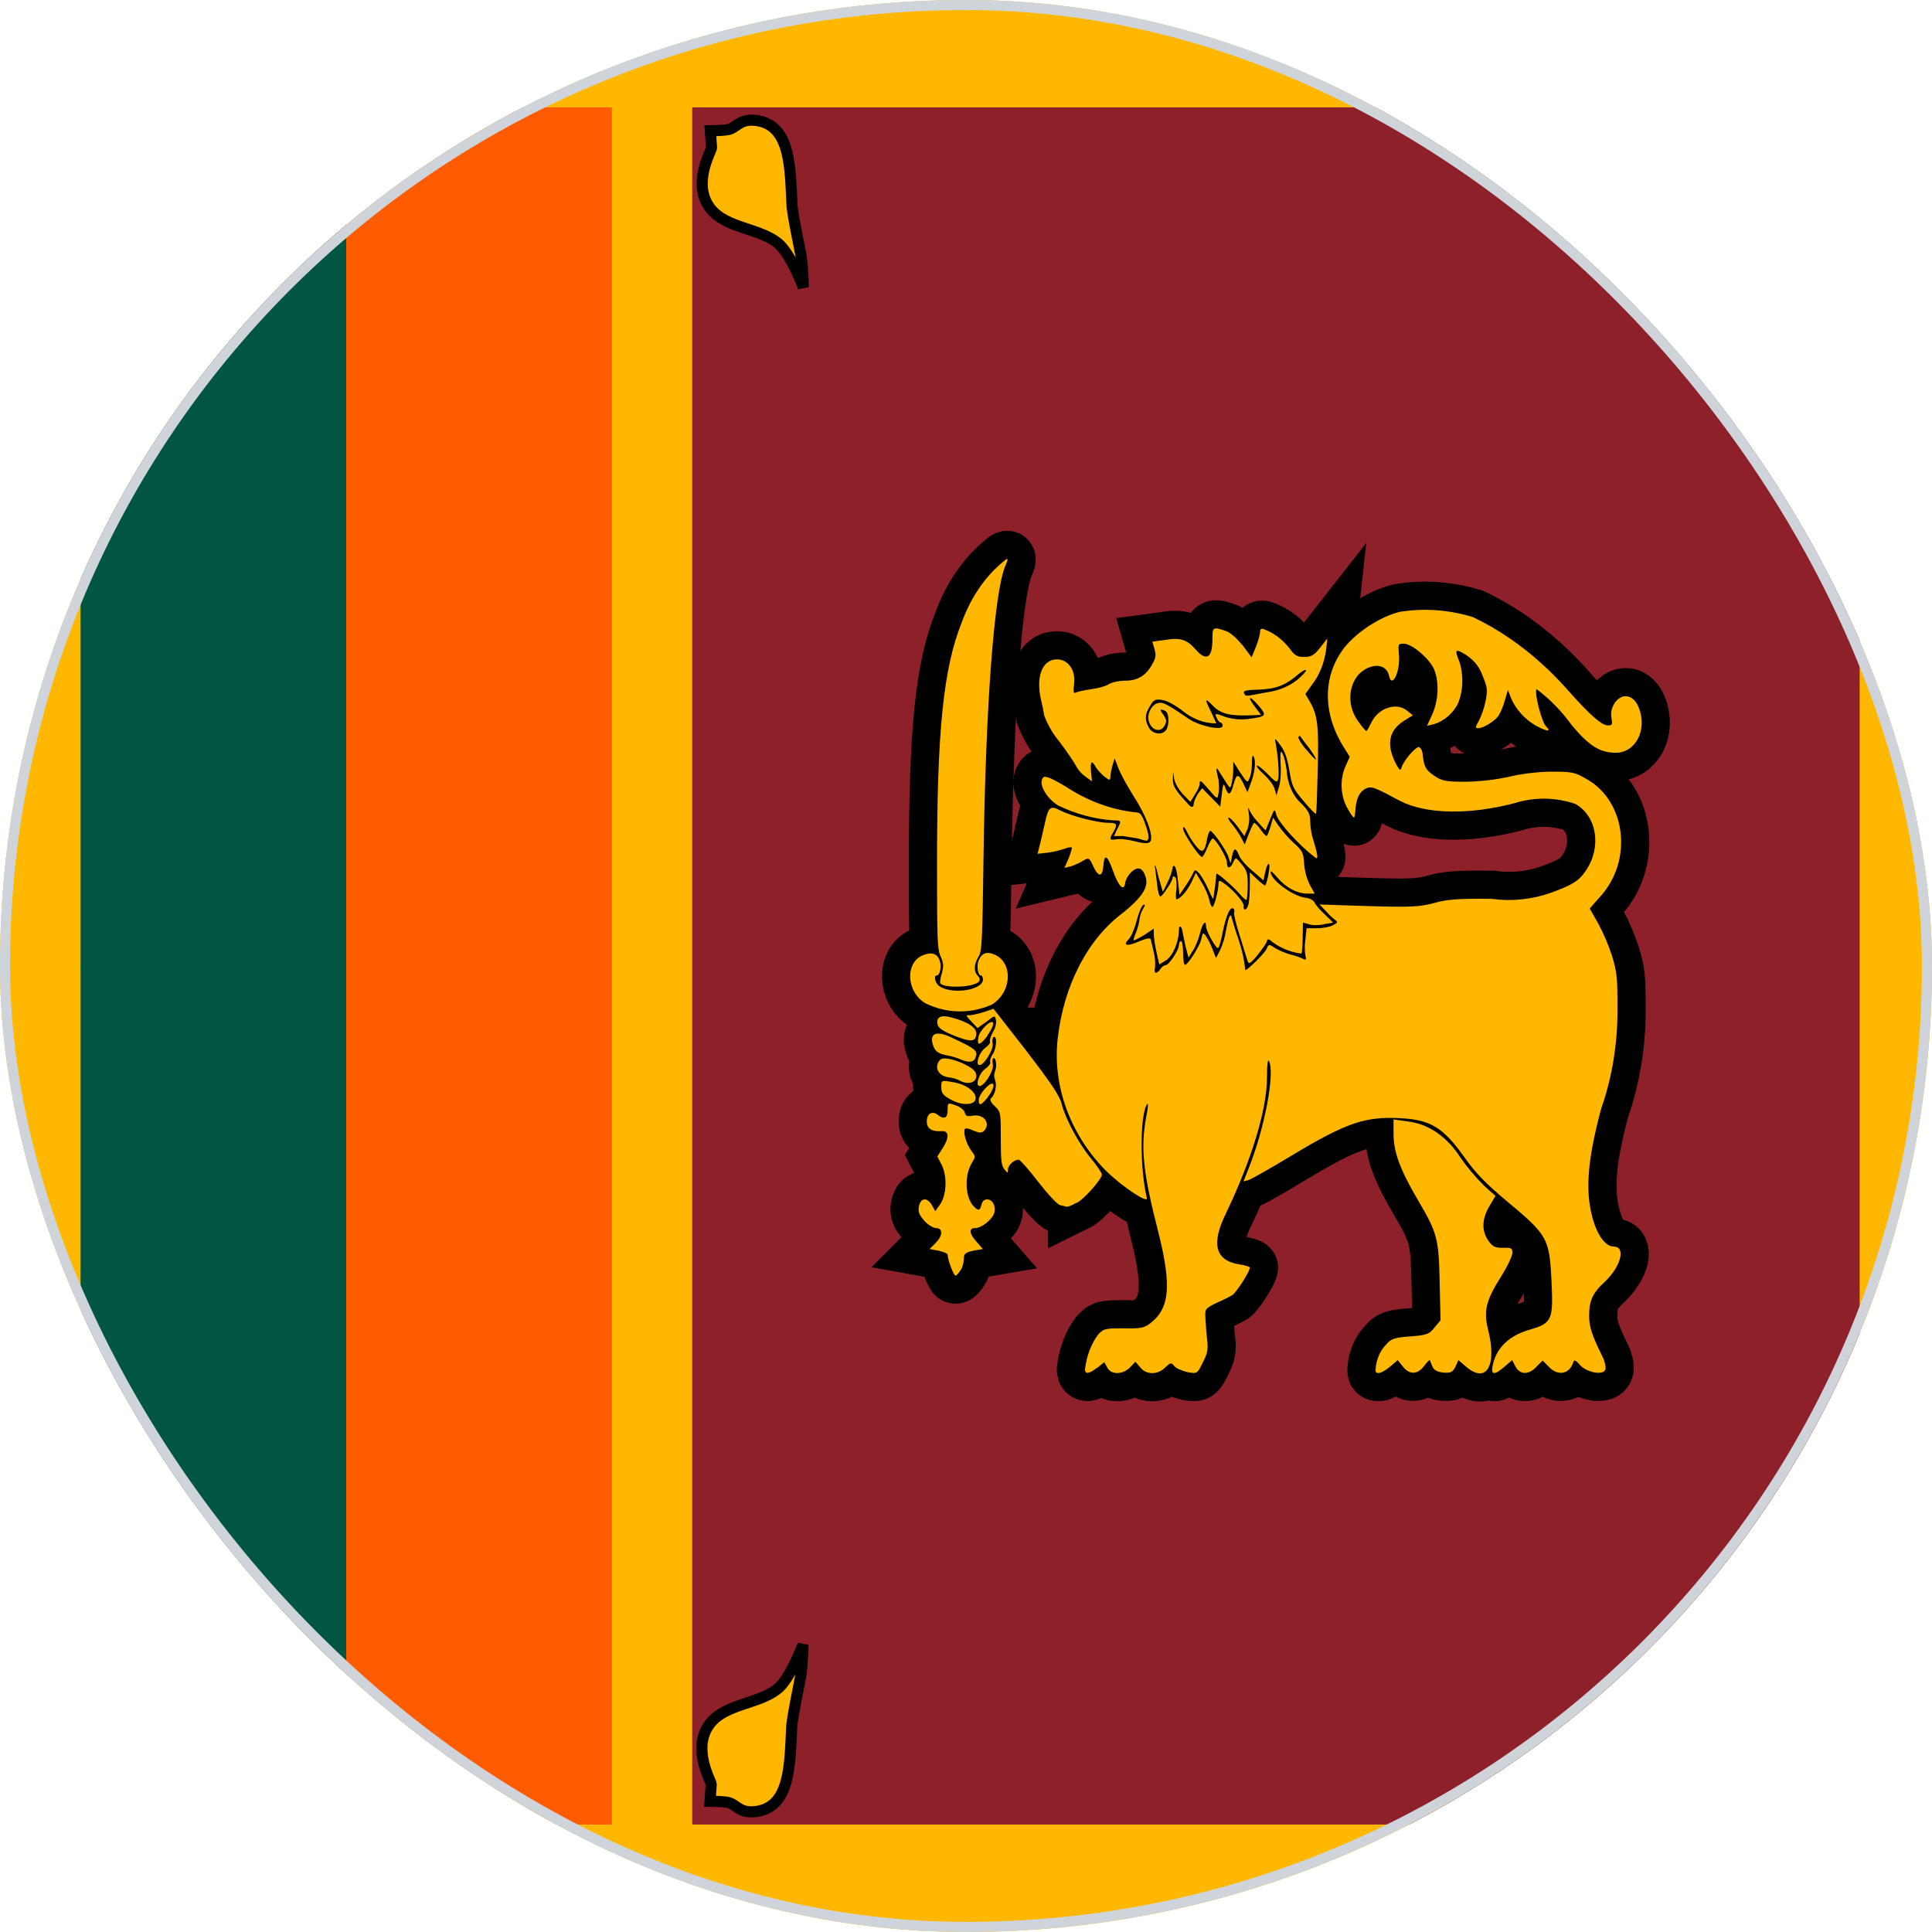 <svg width="24" height="24" viewBox="0 0 24 24" fill="none" xmlns="http://www.w3.org/2000/svg">
    <defs>
        <clipPath id="clip0_864_4559">
            <rect width="24" height="24" rx="12" fill="white" />
        </clipPath>
    </defs>
    <g clip-path="url(#clip0_864_4559)">
        <path d="M0 0H24V24H0V0Z" fill="#FFB700" />
        <path d="M1.001 11.999L4.301 1.334H7.601V22.665H4.301L1.001 11.999Z" fill="#FF5B00" />
        <path d="M1.001 1.334H4.301V22.665H1.001V1.334Z" fill="#005641" />
        <path d="M8.599 1.334H23.101V22.665H8.599V1.334Z" fill="#8D2029" />
        <path
            d="M21.724 20.431C21.724 20.431 21.859 20.796 22.009 20.951C22.234 21.171 22.684 21.151 22.883 21.416C23.112 21.721 22.864 22.126 22.864 22.166L22.879 22.376C22.879 22.376 22.722 22.376 22.654 22.391C22.557 22.411 22.519 22.521 22.332 22.506C21.87 22.466 21.889 21.906 21.863 21.431C21.84 21.251 21.788 21.011 21.754 20.831C21.728 20.681 21.724 20.431 21.724 20.431Z"
            fill="#FFB700" stroke="black" stroke-width="0.138" />
        <path
            d="M9.975 20.431C9.975 20.431 9.84 20.796 9.69 20.951C9.465 21.171 9.015 21.151 8.816 21.416C8.587 21.721 8.835 22.126 8.835 22.166L8.82 22.376C8.82 22.376 8.977 22.376 9.045 22.391C9.142 22.411 9.18 22.521 9.367 22.506C9.829 22.466 9.81 21.906 9.836 21.431C9.859 21.251 9.911 21.011 9.945 20.831C9.971 20.681 9.975 20.431 9.975 20.431Z"
            fill="#FFB700" stroke="black" stroke-width="0.138" />
        <path
            d="M21.724 3.569C21.724 3.569 21.859 3.204 22.009 3.049C22.234 2.829 22.684 2.849 22.883 2.584C23.112 2.279 22.864 1.874 22.864 1.834L22.879 1.624C22.879 1.624 22.722 1.624 22.654 1.609C22.557 1.589 22.519 1.479 22.332 1.494C21.87 1.534 21.889 2.094 21.863 2.569C21.84 2.749 21.788 2.989 21.754 3.169C21.728 3.319 21.724 3.569 21.724 3.569Z"
            fill="#FFB700" stroke="black" stroke-width="0.138" />
        <path
            d="M9.979 3.569C9.979 3.569 9.844 3.204 9.694 3.049C9.469 2.829 9.019 2.849 8.82 2.584C8.591 2.279 8.839 1.874 8.839 1.834L8.824 1.624C8.824 1.624 8.981 1.624 9.049 1.609C9.146 1.589 9.184 1.479 9.371 1.494C9.832 1.534 9.814 2.094 9.84 2.569C9.862 2.749 9.915 2.989 9.949 3.169C9.975 3.319 9.979 3.569 9.979 3.569Z"
            fill="#FFB700" stroke="black" stroke-width="0.138" />
        <path
            d="M13.632 16.991L13.718 16.921L13.756 16.991C13.805 17.081 13.943 17.076 14.033 16.991L14.104 16.916L14.165 16.986C14.239 17.081 14.382 17.081 14.476 16.986C14.54 16.926 14.551 16.921 14.588 16.971C14.614 17.001 14.69 17.031 14.753 17.046C14.873 17.066 14.873 17.066 14.941 16.926C15.001 16.811 15.008 16.766 14.997 16.651C14.986 16.563 14.979 16.474 14.975 16.386C14.967 16.256 14.971 16.256 15.11 16.186C15.178 16.157 15.246 16.124 15.312 16.086C15.368 16.041 15.526 15.796 15.526 15.746C15.526 15.736 15.466 15.716 15.391 15.706C15.091 15.656 15.042 15.446 15.237 15.056C15.548 14.406 15.739 13.781 15.739 13.386C15.739 13.206 15.751 13.146 15.766 13.186C15.837 13.341 15.71 14.006 15.522 14.486L15.447 14.676L15.518 14.656C15.556 14.641 15.796 14.506 16.043 14.356C16.726 13.946 16.958 13.866 17.401 13.891C17.772 13.911 17.926 14.006 18.188 14.371C18.327 14.571 18.462 14.706 18.706 14.911C19.223 15.341 19.246 15.381 19.272 15.891C19.298 16.406 19.283 16.436 18.991 16.521C18.739 16.596 18.582 16.751 18.541 16.971C18.518 17.081 18.567 17.086 18.691 16.976L18.785 16.896L18.826 16.976C18.882 17.081 18.994 17.081 19.088 16.976L19.163 16.901L19.238 16.976C19.351 17.101 19.501 17.071 19.546 16.916C19.553 16.891 19.576 16.896 19.621 16.951C19.707 17.051 19.921 17.091 19.943 17.011C19.951 16.981 19.936 16.911 19.906 16.851C19.782 16.601 19.741 16.486 19.741 16.351C19.741 16.161 19.778 16.066 19.943 15.916C20.138 15.726 20.198 15.486 20.048 15.486C19.958 15.486 19.864 15.376 19.805 15.201C19.684 14.841 19.711 14.441 19.891 13.771C20.029 13.376 20.098 12.946 20.093 12.511C20.093 12.141 20.086 12.081 20.026 11.876C19.979 11.733 19.921 11.597 19.853 11.471L19.748 11.286L19.88 11.136C20.285 10.691 20.202 9.961 19.715 9.681C19.564 9.591 19.527 9.586 19.265 9.586C19.114 9.586 18.871 9.616 18.739 9.651C18.563 9.688 18.385 9.708 18.207 9.711C17.952 9.711 17.907 9.701 17.809 9.631C17.708 9.561 17.689 9.526 17.671 9.356C17.669 9.34 17.664 9.324 17.657 9.311C17.65 9.298 17.64 9.288 17.63 9.281C17.592 9.266 17.434 9.451 17.412 9.531C17.397 9.576 17.39 9.571 17.356 9.516C17.324 9.461 17.299 9.4 17.281 9.336C17.243 9.171 17.292 9.051 17.438 8.956L17.551 8.886L17.483 8.831C17.348 8.716 17.116 8.796 17.033 8.981C17.007 9.031 16.981 9.081 16.973 9.081C16.966 9.081 16.921 9.031 16.876 8.966C16.7 8.736 16.759 8.396 16.996 8.296C17.119 8.241 17.232 8.281 17.255 8.396C17.292 8.561 17.397 8.341 17.378 8.136C17.367 8.001 17.367 7.996 17.438 7.996C17.536 7.996 17.738 8.166 17.806 8.296C17.881 8.451 17.873 8.696 17.791 8.876L17.727 9.016L17.813 8.996C17.933 8.961 18.053 8.861 18.113 8.736C18.145 8.656 18.163 8.568 18.165 8.478C18.168 8.388 18.155 8.298 18.128 8.216C18.072 8.081 18.079 8.061 18.162 8.106C18.297 8.181 18.372 8.266 18.424 8.411C18.477 8.541 18.481 8.571 18.454 8.711C18.436 8.796 18.409 8.877 18.372 8.951C18.327 9.031 18.323 9.046 18.361 9.046C18.428 9.046 18.563 8.961 18.612 8.896C18.638 8.856 18.676 8.771 18.695 8.696L18.732 8.571L18.77 8.671C18.826 8.806 18.938 8.931 19.073 9.011C19.22 9.091 19.279 9.096 19.204 9.021C19.152 8.971 19.055 8.596 19.088 8.561C19.25 8.681 19.398 8.833 19.527 9.011C19.741 9.266 19.876 9.351 20.071 9.351C20.322 9.351 20.468 9.061 20.356 8.786C20.292 8.626 20.146 8.601 20.056 8.736C20.018 8.801 20.007 8.851 20.018 8.921C20.033 9.001 20.029 9.011 19.973 9.011C19.898 9.011 19.756 8.886 19.501 8.601C19.146 8.193 18.738 7.876 18.297 7.666C17.998 7.574 17.69 7.552 17.386 7.601C17.146 7.661 16.861 7.846 16.703 8.041C16.43 8.391 16.426 8.856 16.692 9.281L16.767 9.401L16.718 9.511C16.681 9.589 16.663 9.681 16.666 9.774C16.669 9.866 16.692 9.956 16.733 10.031C16.771 10.101 16.808 10.156 16.82 10.156C16.827 10.156 16.834 10.111 16.838 10.056C16.846 9.921 16.891 9.831 16.966 9.796C17.033 9.761 17.078 9.781 17.386 9.946C17.712 10.116 18.248 10.126 18.818 9.976C19.065 9.9 19.322 9.903 19.568 9.986C19.838 10.136 19.898 10.521 19.703 10.811C19.617 10.941 19.538 10.991 19.265 11.091C19.026 11.174 18.778 11.2 18.533 11.166C18.128 11.161 17.982 11.171 17.821 11.216C17.637 11.266 17.528 11.271 17.003 11.256L16.392 11.236L16.459 11.306C16.496 11.348 16.535 11.387 16.576 11.421C16.625 11.456 16.621 11.461 16.553 11.496C16.516 11.516 16.426 11.531 16.355 11.531H16.231L16.216 11.671C16.206 11.737 16.206 11.805 16.216 11.871C16.231 11.921 16.223 11.931 16.186 11.911C16.16 11.896 16.088 11.871 16.024 11.856C15.96 11.837 15.897 11.81 15.837 11.776C15.766 11.726 15.758 11.726 15.732 11.791C15.71 11.841 15.499 12.051 15.47 12.051C15.456 11.921 15.428 11.794 15.387 11.676C15.35 11.571 15.316 11.451 15.305 11.416C15.293 11.361 15.286 11.356 15.267 11.401C15.256 11.426 15.241 11.501 15.229 11.561C15.216 11.642 15.194 11.719 15.162 11.791L15.106 11.901L15.068 11.806C15.031 11.706 14.971 11.596 14.948 11.596C14.941 11.596 14.93 11.626 14.922 11.671C14.903 11.751 14.757 11.986 14.72 11.986C14.708 11.986 14.697 11.921 14.697 11.836C14.697 11.761 14.686 11.691 14.671 11.691C14.656 11.691 14.645 11.716 14.645 11.741C14.645 11.801 14.521 11.991 14.476 11.991C14.461 11.991 14.431 12.011 14.412 12.041C14.367 12.106 14.329 12.096 14.348 12.021C14.354 11.957 14.348 11.892 14.333 11.831L14.296 11.671C14.288 11.646 14.243 11.656 14.146 11.696C13.996 11.761 13.943 11.746 14.022 11.666C14.052 11.636 14.097 11.531 14.12 11.436C14.146 11.336 14.183 11.251 14.202 11.241C14.228 11.231 14.228 11.241 14.194 11.301C14.173 11.339 14.159 11.383 14.153 11.431C14.153 11.456 14.134 11.521 14.116 11.576C14.093 11.626 14.078 11.676 14.082 11.681C14.086 11.686 14.146 11.656 14.213 11.616L14.333 11.536V11.606C14.333 11.646 14.348 11.746 14.367 11.831L14.401 11.981L14.483 11.931C14.566 11.881 14.645 11.701 14.645 11.556C14.645 11.486 14.675 11.496 14.69 11.571C14.69 11.591 14.712 11.676 14.727 11.756L14.764 11.896L14.821 11.806C14.854 11.756 14.892 11.656 14.907 11.591C14.937 11.471 14.982 11.416 14.982 11.506C14.982 11.566 15.11 11.796 15.132 11.776C15.147 11.766 15.169 11.681 15.188 11.586C15.226 11.386 15.282 11.256 15.319 11.286C15.335 11.296 15.338 11.316 15.331 11.336C15.323 11.346 15.353 11.476 15.398 11.616C15.431 11.721 15.463 11.826 15.496 11.931C15.511 11.981 15.526 11.981 15.62 11.866C15.676 11.796 15.732 11.721 15.736 11.696C15.747 11.656 15.758 11.661 15.811 11.706C15.921 11.784 16.042 11.831 16.167 11.846C16.174 11.836 16.182 11.746 16.182 11.646L16.186 11.461L16.261 11.481C16.298 11.496 16.384 11.496 16.448 11.481L16.561 11.461L16.459 11.361C16.403 11.311 16.347 11.246 16.332 11.216C16.321 11.186 16.268 11.156 16.212 11.151C16.058 11.131 15.784 10.931 15.784 10.831C15.784 10.811 15.822 10.846 15.867 10.901C15.972 11.026 16.114 11.101 16.242 11.101H16.332L16.276 11.001C16.236 10.923 16.21 10.834 16.201 10.741C16.193 10.591 16.182 10.571 16.066 10.466C15.998 10.402 15.935 10.33 15.878 10.251L15.815 10.156L15.781 10.271C15.762 10.336 15.743 10.386 15.732 10.386C15.725 10.386 15.687 10.346 15.657 10.301C15.636 10.268 15.61 10.241 15.582 10.221C15.571 10.221 15.544 10.281 15.514 10.356L15.462 10.491L15.425 10.416C15.391 10.354 15.353 10.297 15.312 10.246C15.267 10.196 15.248 10.156 15.263 10.156C15.278 10.156 15.327 10.206 15.376 10.271L15.458 10.386L15.496 10.301C15.517 10.242 15.524 10.175 15.514 10.111C15.499 10.021 15.503 10.016 15.526 10.076C15.558 10.132 15.596 10.182 15.638 10.226L15.721 10.316L15.777 10.181C15.833 10.041 15.833 10.041 15.856 10.126C15.893 10.231 16.137 10.501 16.343 10.656C16.381 10.681 16.366 10.601 16.306 10.406C16.288 10.341 16.278 10.274 16.276 10.206C16.276 10.116 16.257 10.076 16.171 9.986C16.117 9.94 16.072 9.878 16.04 9.805C16.007 9.732 15.988 9.65 15.983 9.566C15.972 9.481 15.95 9.391 15.931 9.361C15.908 9.311 15.901 9.341 15.908 9.491C15.916 9.596 15.905 9.726 15.886 9.781L15.856 9.881L15.833 9.796C15.818 9.751 15.758 9.671 15.702 9.621C15.646 9.571 15.604 9.521 15.612 9.511C15.62 9.501 15.68 9.546 15.743 9.611C15.845 9.716 15.863 9.726 15.878 9.681C15.893 9.631 15.878 9.401 15.848 9.241C15.833 9.161 15.833 9.161 15.908 9.261C15.961 9.331 15.991 9.421 16.017 9.571C16.047 9.761 16.062 9.796 16.193 9.951C16.272 10.046 16.343 10.116 16.347 10.111C16.355 10.101 16.362 9.861 16.369 9.571C16.384 9.016 16.369 8.881 16.268 8.711L16.216 8.621L16.298 8.506C16.391 8.388 16.452 8.234 16.474 8.066L16.489 7.931L16.399 8.046C16.325 8.141 16.287 8.161 16.201 8.161C16.114 8.161 16.081 8.141 16.024 8.061C15.937 7.948 15.83 7.866 15.713 7.821C15.668 7.801 15.653 7.811 15.653 7.851C15.653 7.881 15.631 7.961 15.601 8.036L15.548 8.166L15.436 8.016C15.364 7.931 15.286 7.856 15.222 7.836C15.068 7.786 15.061 7.786 15.061 7.941C15.061 8.176 14.986 8.221 14.851 8.066C14.746 7.946 14.663 7.916 14.464 7.951L14.315 7.971L14.341 8.061C14.363 8.136 14.36 8.171 14.311 8.256C14.232 8.396 14.131 8.456 13.973 8.456C13.898 8.456 13.808 8.476 13.771 8.501C13.733 8.526 13.636 8.551 13.557 8.561C13.482 8.571 13.396 8.591 13.37 8.601C13.332 8.621 13.332 8.601 13.343 8.491C13.362 8.321 13.268 8.191 13.13 8.191C12.946 8.191 12.863 8.411 12.934 8.701C12.949 8.763 12.962 8.827 12.972 8.891C13.021 9.016 13.087 9.128 13.167 9.221C13.264 9.351 13.354 9.486 13.37 9.521C13.4 9.573 13.438 9.615 13.482 9.646L13.565 9.706L13.553 9.586C13.542 9.456 13.561 9.436 13.613 9.531C13.632 9.561 13.681 9.616 13.718 9.646C13.782 9.696 13.793 9.696 13.793 9.656C13.793 9.626 13.805 9.561 13.819 9.511L13.846 9.421L13.895 9.546C13.921 9.616 14.007 9.771 14.086 9.896C14.239 10.131 14.337 10.396 14.288 10.456C14.266 10.481 14.213 10.481 14.101 10.451C14.018 10.431 13.913 10.416 13.868 10.426C13.782 10.441 13.774 10.426 13.831 10.336C13.887 10.236 13.876 10.221 13.763 10.221C13.632 10.221 13.306 10.136 13.178 10.071C13.058 10.006 13.028 10.021 12.991 10.176L12.927 10.456L12.889 10.606L13.024 10.591C13.094 10.581 13.163 10.564 13.231 10.541C13.257 10.529 13.285 10.524 13.313 10.526C13.321 10.531 13.302 10.591 13.276 10.661L13.223 10.781L13.306 10.761C13.351 10.746 13.418 10.716 13.456 10.691C13.523 10.651 13.531 10.651 13.583 10.766C13.647 10.901 13.696 10.896 13.707 10.751C13.718 10.601 13.756 10.621 13.827 10.821C13.895 11.011 13.962 11.081 13.977 10.971C13.981 10.931 14.014 10.871 14.056 10.831C14.138 10.756 14.198 10.781 14.232 10.896C14.27 11.021 14.187 11.146 13.954 11.336C13.739 11.494 13.554 11.716 13.413 11.985C13.272 12.254 13.179 12.562 13.141 12.886C13.069 13.476 13.291 14.086 13.726 14.531C13.936 14.741 14.27 14.961 14.247 14.881C14.157 14.516 14.161 13.831 14.251 13.716C14.266 13.696 14.262 13.766 14.239 13.871C14.165 14.266 14.202 14.576 14.389 15.306C14.555 15.966 14.532 16.251 14.292 16.436C14.217 16.496 14.168 16.506 13.962 16.501C13.737 16.501 13.711 16.501 13.639 16.581C13.553 16.698 13.497 16.848 13.478 17.011C13.478 17.076 13.531 17.066 13.628 16.991H13.632Z"
            fill="#FFB700" stroke="black" stroke-width="0.7" />
        <path
            d="M17.269 16.976L17.363 16.896L17.427 16.976C17.509 17.081 17.61 17.076 17.689 16.971C17.727 16.921 17.757 16.891 17.761 16.896L17.794 16.976C17.813 17.021 17.854 17.041 17.929 17.051C18.015 17.056 18.042 17.051 18.079 16.981L18.117 16.896L18.21 16.976C18.465 17.196 18.601 16.966 18.484 16.511C18.428 16.281 18.462 16.151 18.645 15.861C18.724 15.736 18.788 15.601 18.788 15.561C18.788 15.506 18.773 15.496 18.668 15.501C18.57 15.501 18.541 15.486 18.488 15.411C18.402 15.286 18.409 15.141 18.503 14.981L18.578 14.856L18.443 14.736C18.335 14.63 18.235 14.511 18.143 14.381C18.061 14.252 17.961 14.146 17.849 14.069C17.736 13.992 17.613 13.945 17.487 13.931L17.311 13.906V14.086C17.311 14.311 17.393 14.531 17.61 14.901C17.858 15.321 17.873 15.386 17.884 15.936L17.895 16.401L17.82 16.491C17.757 16.571 17.73 16.586 17.52 16.601C17.322 16.616 17.277 16.631 17.221 16.701C17.155 16.765 17.109 16.86 17.093 16.966C17.082 17.041 17.085 17.056 17.127 17.056C17.153 17.056 17.217 17.021 17.269 16.976ZM11.937 15.776C11.96 15.732 11.973 15.68 11.974 15.626C11.974 15.576 11.997 15.556 12.094 15.536L12.21 15.516L12.136 15.431C12.042 15.331 12.03 15.256 12.113 15.256C12.195 15.256 12.331 15.146 12.353 15.061C12.364 15.021 12.353 14.971 12.338 14.946C12.293 14.876 12.207 14.886 12.192 14.966C12.173 15.046 12.147 15.046 12.079 14.966C11.986 14.841 11.982 14.586 12.079 14.436C12.12 14.366 12.12 14.366 12.064 14.291C12.004 14.211 11.959 14.061 11.989 14.021C11.997 14.011 12.046 14.021 12.094 14.046C12.169 14.076 12.195 14.076 12.226 14.046C12.312 13.951 12.218 13.831 12.075 13.861C12.015 13.871 11.993 13.861 11.986 13.821C11.978 13.791 11.929 13.751 11.873 13.731C11.772 13.696 11.772 13.696 11.772 13.791C11.772 13.891 11.727 13.911 11.644 13.846C11.577 13.796 11.513 13.836 11.513 13.931C11.513 14.021 11.577 14.061 11.7 14.051C11.79 14.046 11.794 14.136 11.708 14.266L11.644 14.366L11.693 14.461C11.768 14.601 11.761 14.836 11.682 14.956L11.618 15.046L11.577 14.971C11.517 14.871 11.438 14.876 11.415 14.986C11.404 15.056 11.415 15.086 11.483 15.166C11.528 15.216 11.595 15.256 11.629 15.256C11.716 15.256 11.712 15.351 11.622 15.441L11.547 15.516L11.659 15.536C11.719 15.551 11.772 15.571 11.772 15.586C11.772 15.651 11.847 15.846 11.869 15.846C11.884 15.846 11.914 15.811 11.937 15.771V15.776Z"
            fill="#FFB700" stroke="black" stroke-width="0.7" />
        <path
            d="M13.369 14.946C13.471 14.896 13.688 14.646 13.688 14.591C13.688 14.571 13.628 14.481 13.553 14.391C13.403 14.211 13.234 13.896 13.189 13.716C13.167 13.616 13.058 13.456 12.751 13.056L12.342 12.531L12.226 12.571C12.158 12.591 12.079 12.611 12.049 12.611C11.993 12.611 11.993 12.611 12.068 12.691L12.143 12.771L12.256 12.691C12.357 12.611 12.361 12.611 12.372 12.676C12.379 12.711 12.364 12.776 12.334 12.821C12.308 12.866 12.293 12.921 12.297 12.936C12.308 12.951 12.282 12.986 12.241 13.016C12.166 13.066 12.109 13.231 12.169 13.231C12.226 13.231 12.346 13.031 12.331 12.966C12.323 12.931 12.331 12.896 12.338 12.886C12.387 12.851 12.383 13.006 12.338 13.086C12.308 13.126 12.293 13.176 12.301 13.196C12.308 13.211 12.282 13.246 12.241 13.276C12.166 13.326 12.109 13.491 12.169 13.491C12.229 13.491 12.346 13.301 12.334 13.231C12.327 13.196 12.327 13.156 12.338 13.146C12.372 13.126 12.387 13.246 12.361 13.306C12.354 13.323 12.35 13.342 12.35 13.361C12.35 13.38 12.354 13.399 12.361 13.416C12.387 13.481 12.361 13.601 12.312 13.641C12.293 13.656 12.304 13.691 12.357 13.741C12.432 13.811 12.432 13.821 12.432 14.141C12.432 14.411 12.439 14.481 12.477 14.526C12.514 14.576 12.522 14.576 12.522 14.526C12.522 14.476 12.597 14.406 12.653 14.406C12.672 14.406 12.781 14.531 12.897 14.681C13.013 14.831 13.137 14.966 13.171 14.971L13.253 14.991C13.264 14.991 13.317 14.976 13.369 14.941V14.946ZM12.121 13.641C12.121 13.556 11.986 13.461 11.824 13.441C11.693 13.416 11.693 13.421 11.693 13.506C11.693 13.576 11.712 13.606 11.806 13.656C11.948 13.741 12.121 13.731 12.121 13.641Z"
            fill="#FFB700" stroke="black" stroke-width="0.7" />
        <path
            d="M12.267 13.632C12.334 13.552 12.364 13.461 12.323 13.461C12.278 13.461 12.158 13.601 12.158 13.662C12.158 13.742 12.181 13.736 12.271 13.632H12.267ZM12.128 13.377C12.132 13.326 12.109 13.296 12.042 13.252C11.892 13.166 11.719 13.121 11.678 13.166C11.599 13.252 11.652 13.361 11.776 13.382C11.828 13.386 11.896 13.406 11.929 13.427C12.027 13.476 12.117 13.451 12.128 13.377ZM12.128 13.111C12.136 13.046 12.102 13.021 11.828 12.892C11.622 12.791 11.532 12.841 11.599 13.007C11.622 13.062 11.659 13.086 11.746 13.107C11.809 13.117 11.896 13.142 11.937 13.162C12.049 13.211 12.117 13.191 12.124 13.111H12.128ZM12.263 12.867C12.304 12.812 12.338 12.746 12.338 12.716C12.338 12.642 12.177 12.781 12.154 12.882C12.132 12.996 12.173 12.992 12.267 12.867H12.263ZM12.128 12.851C12.136 12.771 12.038 12.701 11.843 12.646C11.697 12.601 11.633 12.627 11.644 12.716C11.652 12.767 11.701 12.802 11.832 12.857C12.053 12.947 12.117 12.947 12.128 12.851ZM12.316 12.482C12.571 12.332 12.589 11.957 12.353 11.857C12.256 11.816 12.196 11.841 12.158 11.927C12.128 11.996 12.147 12.117 12.184 12.117C12.199 12.117 12.211 12.142 12.211 12.166C12.211 12.302 11.828 12.357 11.671 12.252C11.614 12.216 11.596 12.117 11.637 12.117C11.674 12.117 11.697 12.017 11.678 11.951C11.656 11.851 11.581 11.822 11.479 11.861C11.243 11.941 11.251 12.312 11.491 12.461C11.756 12.591 12.047 12.598 12.316 12.482Z"
            fill="#FFB700" stroke="black" stroke-width="0.7" />
        <path
            d="M12.162 12.191C12.177 12.171 12.169 12.141 12.146 12.121C12.094 12.066 12.098 11.981 12.154 11.886C12.199 11.816 12.203 11.706 12.218 10.631C12.244 8.776 12.349 7.381 12.484 7.041C12.54 6.911 12.533 6.911 12.39 7.041C12.203 7.215 12.052 7.449 11.951 7.721C11.719 8.296 11.64 9.071 11.64 10.731C11.64 11.671 11.644 11.796 11.685 11.881C11.723 11.971 11.723 12.001 11.7 12.091C11.681 12.146 11.674 12.206 11.681 12.216C11.734 12.281 12.109 12.266 12.162 12.191ZM14.265 10.421C14.277 10.406 14.258 10.321 14.228 10.241C14.183 10.111 14.164 10.091 14.1 10.091C13.8 10.057 13.508 9.948 13.238 9.771C13.046 9.656 12.975 9.631 12.957 9.661C12.896 9.736 12.994 9.911 13.144 10.006C13.365 10.112 13.596 10.175 13.83 10.191C13.931 10.191 13.935 10.191 13.875 10.306L13.838 10.386H13.95L14.138 10.416C14.25 10.451 14.25 10.451 14.265 10.421Z"
            fill="#FFB700" stroke="black" stroke-width="0.7" />
        <path
            d="M15.451 11.256C15.451 11.206 15.342 11.081 15.237 10.996C15.151 10.931 15.136 10.926 15.136 10.981C15.136 11.061 15.083 11.266 15.061 11.266C15.05 11.266 15.031 11.226 15.023 11.181C15.012 11.131 14.971 11.031 14.93 10.966L14.855 10.841L14.802 10.956C14.75 11.066 14.656 11.171 14.615 11.171C14.607 11.171 14.603 11.111 14.615 11.046C14.618 10.966 14.615 10.906 14.596 10.896C14.581 10.881 14.566 10.886 14.566 10.906C14.566 10.946 14.438 11.136 14.416 11.136C14.401 11.136 14.386 11.086 14.378 11.016L14.348 10.776C14.341 10.716 14.36 10.756 14.386 10.876L14.446 11.081L14.506 10.956C14.533 10.904 14.553 10.847 14.566 10.786C14.566 10.761 14.577 10.751 14.592 10.761C14.607 10.771 14.626 10.856 14.633 10.946L14.652 11.116L14.72 11.016C14.755 10.966 14.788 10.912 14.817 10.856C14.843 10.796 14.847 10.796 14.903 10.856C14.933 10.896 14.982 10.981 15.012 11.051C15.042 11.121 15.068 11.171 15.072 11.166L15.095 11.006L15.11 10.856C15.113 10.831 15.312 11.006 15.387 11.091C15.432 11.146 15.477 11.186 15.485 11.176C15.492 11.166 15.5 11.086 15.5 10.991C15.5 10.851 15.488 10.811 15.425 10.736C15.35 10.646 15.35 10.646 15.32 10.711C15.282 10.796 15.241 10.796 15.241 10.711C15.241 10.651 15.098 10.416 15.065 10.416C15.053 10.416 15.023 10.466 14.997 10.531C14.971 10.596 14.941 10.646 14.933 10.646C14.896 10.646 14.697 10.346 14.697 10.296C14.697 10.256 14.712 10.266 14.746 10.336C14.779 10.402 14.818 10.462 14.862 10.516C14.937 10.606 14.967 10.586 14.997 10.411C15.008 10.361 15.023 10.321 15.035 10.321C15.065 10.321 15.237 10.566 15.26 10.646L15.286 10.726L15.305 10.636C15.327 10.526 15.353 10.526 15.391 10.626C15.406 10.666 15.481 10.756 15.556 10.816L15.695 10.936L15.721 10.816C15.736 10.751 15.758 10.716 15.766 10.736C15.781 10.761 15.743 10.961 15.717 11.001C15.717 11.006 15.668 10.971 15.62 10.926L15.526 10.836V10.996C15.526 11.081 15.518 11.186 15.511 11.226C15.492 11.306 15.447 11.326 15.447 11.256H15.451ZM14.757 9.986C14.592 9.806 14.57 9.766 14.57 9.676L14.573 9.586L14.585 9.671C14.592 9.721 14.637 9.801 14.69 9.861L14.787 9.961L14.843 9.871C14.877 9.821 14.903 9.761 14.903 9.741C14.903 9.681 14.911 9.686 15.023 9.816C15.121 9.931 15.125 9.931 15.136 9.856C15.147 9.816 15.143 9.736 15.136 9.681C15.098 9.531 15.106 9.511 15.155 9.601L15.245 9.741C15.282 9.796 15.286 9.796 15.301 9.726C15.312 9.681 15.32 9.606 15.32 9.556V9.461L15.406 9.596C15.492 9.726 15.5 9.731 15.522 9.666C15.541 9.631 15.552 9.546 15.552 9.481C15.552 9.391 15.56 9.371 15.575 9.401C15.605 9.461 15.586 9.611 15.533 9.741L15.496 9.841L15.447 9.736C15.383 9.606 15.361 9.606 15.323 9.746C15.286 9.881 15.26 9.891 15.222 9.786C15.2 9.721 15.192 9.731 15.177 9.871L15.158 10.021L15.046 9.906L14.933 9.791L14.877 9.866C14.851 9.911 14.828 9.966 14.828 9.986C14.828 10.036 14.798 10.036 14.757 9.986ZM16.22 9.306C16.163 9.236 16.122 9.166 16.13 9.156C16.141 9.141 16.148 9.136 16.152 9.146C16.189 9.198 16.226 9.248 16.265 9.296C16.392 9.476 16.366 9.481 16.223 9.306H16.22ZM14.27 9.036C14.217 8.936 14.221 8.876 14.288 8.766C14.333 8.691 14.356 8.681 14.438 8.696C14.495 8.701 14.611 8.766 14.697 8.836C14.822 8.935 14.964 8.987 15.11 8.986L15.046 8.846C14.963 8.681 14.963 8.661 15.061 8.761C15.158 8.866 15.275 8.896 15.537 8.886L15.665 8.881L15.59 8.781C15.488 8.646 15.518 8.631 15.635 8.766C15.74 8.891 15.736 8.901 15.507 8.931C15.412 8.944 15.316 8.935 15.222 8.906C15.095 8.856 15.087 8.861 15.113 8.916C15.128 8.951 15.151 8.976 15.162 8.976C15.177 8.976 15.188 8.996 15.188 9.016C15.188 9.081 14.911 9.021 14.776 8.936C14.476 8.731 14.438 8.711 14.363 8.741C14.343 8.751 14.325 8.767 14.31 8.786C14.294 8.806 14.282 8.83 14.273 8.856C14.225 9.021 14.401 9.151 14.472 9.006C14.495 8.961 14.491 8.936 14.453 8.881C14.401 8.811 14.408 8.801 14.476 8.831C14.525 8.856 14.528 9.011 14.483 9.071C14.435 9.136 14.315 9.121 14.27 9.036Z"
            fill="black" stroke="black" stroke-width="0.7" />
        <path
            d="M15.466 8.632C15.428 8.582 15.458 8.572 15.627 8.567C15.837 8.562 15.964 8.517 16.114 8.387C16.234 8.287 16.268 8.307 16.152 8.412C16.05 8.512 15.889 8.582 15.728 8.602L15.537 8.637C15.507 8.647 15.473 8.642 15.462 8.632H15.466Z"
            fill="black" stroke="black" stroke-width="0.7" />
        <path
            d="M13.632 16.991L13.718 16.921L13.756 16.991C13.805 17.081 13.943 17.076 14.033 16.991L14.104 16.916L14.165 16.986C14.239 17.081 14.382 17.081 14.476 16.986C14.54 16.926 14.551 16.921 14.588 16.971C14.614 17.001 14.69 17.031 14.753 17.046C14.873 17.066 14.873 17.066 14.941 16.926C15.001 16.811 15.008 16.766 14.997 16.651C14.986 16.563 14.979 16.474 14.975 16.386C14.967 16.256 14.971 16.256 15.11 16.186C15.178 16.157 15.246 16.124 15.312 16.086C15.368 16.041 15.526 15.796 15.526 15.746C15.526 15.736 15.466 15.716 15.391 15.706C15.091 15.656 15.042 15.446 15.237 15.056C15.548 14.406 15.739 13.781 15.739 13.386C15.739 13.206 15.751 13.146 15.766 13.186C15.837 13.341 15.71 14.006 15.522 14.486L15.447 14.676L15.518 14.656C15.556 14.641 15.796 14.506 16.043 14.356C16.726 13.946 16.958 13.866 17.401 13.891C17.772 13.911 17.926 14.006 18.188 14.371C18.327 14.571 18.462 14.706 18.706 14.911C19.223 15.341 19.246 15.381 19.272 15.891C19.298 16.406 19.283 16.436 18.991 16.521C18.739 16.596 18.582 16.751 18.541 16.971C18.518 17.081 18.567 17.086 18.691 16.976L18.785 16.896L18.826 16.976C18.882 17.081 18.994 17.081 19.088 16.976L19.163 16.901L19.238 16.976C19.351 17.101 19.501 17.071 19.546 16.916C19.553 16.891 19.576 16.896 19.621 16.951C19.707 17.051 19.921 17.091 19.943 17.011C19.951 16.981 19.936 16.911 19.906 16.851C19.782 16.601 19.741 16.486 19.741 16.351C19.741 16.161 19.778 16.066 19.943 15.916C20.138 15.726 20.198 15.486 20.048 15.486C19.958 15.486 19.864 15.376 19.805 15.201C19.684 14.841 19.711 14.441 19.891 13.771C20.029 13.376 20.098 12.946 20.093 12.511C20.093 12.141 20.086 12.081 20.026 11.876C19.979 11.733 19.921 11.597 19.853 11.471L19.748 11.286L19.88 11.136C20.285 10.691 20.202 9.961 19.715 9.681C19.564 9.591 19.527 9.586 19.265 9.586C19.114 9.586 18.871 9.616 18.739 9.651C18.563 9.688 18.385 9.708 18.207 9.711C17.952 9.711 17.907 9.701 17.809 9.631C17.708 9.561 17.689 9.526 17.671 9.356C17.669 9.34 17.664 9.324 17.657 9.311C17.65 9.298 17.64 9.288 17.63 9.281C17.592 9.266 17.434 9.451 17.412 9.531C17.397 9.576 17.39 9.571 17.356 9.516C17.324 9.461 17.299 9.4 17.281 9.336C17.243 9.171 17.292 9.051 17.438 8.956L17.551 8.886L17.483 8.831C17.348 8.716 17.116 8.796 17.033 8.981C17.007 9.031 16.981 9.081 16.973 9.081C16.966 9.081 16.921 9.031 16.876 8.966C16.7 8.736 16.759 8.396 16.996 8.296C17.119 8.241 17.232 8.281 17.255 8.396C17.292 8.561 17.397 8.341 17.378 8.136C17.367 8.001 17.367 7.996 17.438 7.996C17.536 7.996 17.738 8.166 17.806 8.296C17.881 8.451 17.873 8.696 17.791 8.876L17.727 9.016L17.813 8.996C17.933 8.961 18.053 8.861 18.113 8.736C18.145 8.656 18.163 8.568 18.165 8.478C18.168 8.388 18.155 8.298 18.128 8.216C18.072 8.081 18.079 8.061 18.162 8.106C18.297 8.181 18.372 8.266 18.424 8.411C18.477 8.541 18.481 8.571 18.454 8.711C18.436 8.796 18.409 8.877 18.372 8.951C18.327 9.031 18.323 9.046 18.361 9.046C18.428 9.046 18.563 8.961 18.612 8.896C18.638 8.856 18.676 8.771 18.695 8.696L18.732 8.571L18.77 8.671C18.826 8.806 18.938 8.931 19.073 9.011C19.22 9.091 19.279 9.096 19.204 9.021C19.152 8.971 19.055 8.596 19.088 8.561C19.25 8.681 19.398 8.833 19.527 9.011C19.741 9.266 19.876 9.351 20.071 9.351C20.322 9.351 20.468 9.061 20.356 8.786C20.292 8.626 20.146 8.601 20.056 8.736C20.018 8.801 20.007 8.851 20.018 8.921C20.033 9.001 20.029 9.011 19.973 9.011C19.898 9.011 19.756 8.886 19.501 8.601C19.146 8.193 18.738 7.876 18.297 7.666C17.998 7.574 17.69 7.552 17.386 7.601C17.146 7.661 16.861 7.846 16.703 8.041C16.43 8.391 16.426 8.856 16.692 9.281L16.767 9.401L16.718 9.511C16.681 9.589 16.663 9.681 16.666 9.774C16.669 9.866 16.692 9.956 16.733 10.031C16.771 10.101 16.808 10.156 16.82 10.156C16.827 10.156 16.834 10.111 16.838 10.056C16.846 9.921 16.891 9.831 16.966 9.796C17.033 9.761 17.078 9.781 17.386 9.946C17.712 10.116 18.248 10.126 18.818 9.976C19.065 9.9 19.322 9.903 19.568 9.986C19.838 10.136 19.898 10.521 19.703 10.811C19.617 10.941 19.538 10.991 19.265 11.091C19.026 11.174 18.778 11.2 18.533 11.166C18.128 11.161 17.982 11.171 17.821 11.216C17.637 11.266 17.528 11.271 17.003 11.256L16.392 11.236L16.459 11.306C16.496 11.348 16.535 11.387 16.576 11.421C16.625 11.456 16.621 11.461 16.553 11.496C16.516 11.516 16.426 11.531 16.355 11.531H16.231L16.216 11.671C16.206 11.737 16.206 11.805 16.216 11.871C16.231 11.921 16.223 11.931 16.186 11.911C16.16 11.896 16.088 11.871 16.024 11.856C15.96 11.837 15.897 11.81 15.837 11.776C15.766 11.726 15.758 11.726 15.732 11.791C15.71 11.841 15.499 12.051 15.47 12.051C15.456 11.921 15.428 11.794 15.387 11.676C15.35 11.571 15.316 11.451 15.305 11.416C15.293 11.361 15.286 11.356 15.267 11.401C15.256 11.426 15.241 11.501 15.229 11.561C15.216 11.642 15.194 11.719 15.162 11.791L15.106 11.901L15.068 11.806C15.031 11.706 14.971 11.596 14.948 11.596C14.941 11.596 14.93 11.626 14.922 11.671C14.903 11.751 14.757 11.986 14.72 11.986C14.708 11.986 14.697 11.921 14.697 11.836C14.697 11.761 14.686 11.691 14.671 11.691C14.656 11.691 14.645 11.716 14.645 11.741C14.645 11.801 14.521 11.991 14.476 11.991C14.461 11.991 14.431 12.011 14.412 12.041C14.367 12.106 14.329 12.096 14.348 12.021C14.354 11.957 14.348 11.892 14.333 11.831L14.296 11.671C14.288 11.646 14.243 11.656 14.146 11.696C13.996 11.761 13.943 11.746 14.022 11.666C14.052 11.636 14.097 11.531 14.12 11.436C14.146 11.336 14.183 11.251 14.202 11.241C14.228 11.231 14.228 11.241 14.194 11.301C14.173 11.339 14.159 11.383 14.153 11.431C14.153 11.456 14.134 11.521 14.116 11.576C14.093 11.626 14.078 11.676 14.082 11.681C14.086 11.686 14.146 11.656 14.213 11.616L14.333 11.536V11.606C14.333 11.646 14.348 11.746 14.367 11.831L14.401 11.981L14.483 11.931C14.566 11.881 14.645 11.701 14.645 11.556C14.645 11.486 14.675 11.496 14.69 11.571C14.69 11.591 14.712 11.676 14.727 11.756L14.764 11.896L14.821 11.806C14.854 11.756 14.892 11.656 14.907 11.591C14.937 11.471 14.982 11.416 14.982 11.506C14.982 11.566 15.11 11.796 15.132 11.776C15.147 11.766 15.169 11.681 15.188 11.586C15.226 11.386 15.282 11.256 15.319 11.286C15.335 11.296 15.338 11.316 15.331 11.336C15.323 11.346 15.353 11.476 15.398 11.616C15.431 11.721 15.463 11.826 15.496 11.931C15.511 11.981 15.526 11.981 15.62 11.866C15.676 11.796 15.732 11.721 15.736 11.696C15.747 11.656 15.758 11.661 15.811 11.706C15.921 11.784 16.042 11.831 16.167 11.846C16.174 11.836 16.182 11.746 16.182 11.646L16.186 11.461L16.261 11.481C16.298 11.496 16.384 11.496 16.448 11.481L16.561 11.461L16.459 11.361C16.403 11.311 16.347 11.246 16.332 11.216C16.321 11.186 16.268 11.156 16.212 11.151C16.058 11.131 15.784 10.931 15.784 10.831C15.784 10.811 15.822 10.846 15.867 10.901C15.972 11.026 16.114 11.101 16.242 11.101H16.332L16.276 11.001C16.236 10.923 16.21 10.834 16.201 10.741C16.193 10.591 16.182 10.571 16.066 10.466C15.998 10.402 15.935 10.33 15.878 10.251L15.815 10.156L15.781 10.271C15.762 10.336 15.743 10.386 15.732 10.386C15.725 10.386 15.687 10.346 15.657 10.301C15.636 10.268 15.61 10.241 15.582 10.221C15.571 10.221 15.544 10.281 15.514 10.356L15.462 10.491L15.425 10.416C15.391 10.354 15.353 10.297 15.312 10.246C15.267 10.196 15.248 10.156 15.263 10.156C15.278 10.156 15.327 10.206 15.376 10.271L15.458 10.386L15.496 10.301C15.517 10.242 15.524 10.175 15.514 10.111C15.499 10.021 15.503 10.016 15.526 10.076C15.558 10.132 15.596 10.182 15.638 10.226L15.721 10.316L15.777 10.181C15.833 10.041 15.833 10.041 15.856 10.126C15.893 10.231 16.137 10.501 16.343 10.656C16.381 10.681 16.366 10.601 16.306 10.406C16.288 10.341 16.278 10.274 16.276 10.206C16.276 10.116 16.257 10.076 16.171 9.986C16.117 9.94 16.072 9.878 16.04 9.805C16.007 9.732 15.988 9.65 15.983 9.566C15.972 9.481 15.95 9.391 15.931 9.361C15.908 9.311 15.901 9.341 15.908 9.491C15.916 9.596 15.905 9.726 15.886 9.781L15.856 9.881L15.833 9.796C15.818 9.751 15.758 9.671 15.702 9.621C15.646 9.571 15.604 9.521 15.612 9.511C15.62 9.501 15.68 9.546 15.743 9.611C15.845 9.716 15.863 9.726 15.878 9.681C15.893 9.631 15.878 9.401 15.848 9.241C15.833 9.161 15.833 9.161 15.908 9.261C15.961 9.331 15.991 9.421 16.017 9.571C16.047 9.761 16.062 9.796 16.193 9.951C16.272 10.046 16.343 10.116 16.347 10.111C16.355 10.101 16.362 9.861 16.369 9.571C16.384 9.016 16.369 8.881 16.268 8.711L16.216 8.621L16.298 8.506C16.391 8.388 16.452 8.234 16.474 8.066L16.489 7.931L16.399 8.046C16.325 8.141 16.287 8.161 16.201 8.161C16.114 8.161 16.081 8.141 16.024 8.061C15.937 7.948 15.83 7.866 15.713 7.821C15.668 7.801 15.653 7.811 15.653 7.851C15.653 7.881 15.631 7.961 15.601 8.036L15.548 8.166L15.436 8.016C15.364 7.931 15.286 7.856 15.222 7.836C15.068 7.786 15.061 7.786 15.061 7.941C15.061 8.176 14.986 8.221 14.851 8.066C14.746 7.946 14.663 7.916 14.464 7.951L14.315 7.971L14.341 8.061C14.363 8.136 14.36 8.171 14.311 8.256C14.232 8.396 14.131 8.456 13.973 8.456C13.898 8.456 13.808 8.476 13.771 8.501C13.733 8.526 13.636 8.551 13.557 8.561C13.482 8.571 13.396 8.591 13.37 8.601C13.332 8.621 13.332 8.601 13.343 8.491C13.362 8.321 13.268 8.191 13.13 8.191C12.946 8.191 12.863 8.411 12.934 8.701C12.949 8.763 12.962 8.827 12.972 8.891C13.021 9.016 13.087 9.128 13.167 9.221C13.264 9.351 13.354 9.486 13.37 9.521C13.4 9.573 13.438 9.615 13.482 9.646L13.565 9.706L13.553 9.586C13.542 9.456 13.561 9.436 13.613 9.531C13.632 9.561 13.681 9.616 13.718 9.646C13.782 9.696 13.793 9.696 13.793 9.656C13.793 9.626 13.805 9.561 13.819 9.511L13.846 9.421L13.895 9.546C13.921 9.616 14.007 9.771 14.086 9.896C14.239 10.131 14.337 10.396 14.288 10.456C14.266 10.481 14.213 10.481 14.101 10.451C14.018 10.431 13.913 10.416 13.868 10.426C13.782 10.441 13.774 10.426 13.831 10.336C13.887 10.236 13.876 10.221 13.763 10.221C13.632 10.221 13.306 10.136 13.178 10.071C13.058 10.006 13.028 10.021 12.991 10.176L12.927 10.456L12.889 10.606L13.024 10.591C13.094 10.581 13.163 10.564 13.231 10.541C13.257 10.529 13.285 10.524 13.313 10.526C13.321 10.531 13.302 10.591 13.276 10.661L13.223 10.781L13.306 10.761C13.351 10.746 13.418 10.716 13.456 10.691C13.523 10.651 13.531 10.651 13.583 10.766C13.647 10.901 13.696 10.896 13.707 10.751C13.718 10.601 13.756 10.621 13.827 10.821C13.895 11.011 13.962 11.081 13.977 10.971C13.981 10.931 14.014 10.871 14.056 10.831C14.138 10.756 14.198 10.781 14.232 10.896C14.27 11.021 14.187 11.146 13.954 11.336C13.739 11.494 13.554 11.716 13.413 11.985C13.272 12.254 13.179 12.562 13.141 12.886C13.069 13.476 13.291 14.086 13.726 14.531C13.936 14.741 14.27 14.961 14.247 14.881C14.157 14.516 14.161 13.831 14.251 13.716C14.266 13.696 14.262 13.766 14.239 13.871C14.165 14.266 14.202 14.576 14.389 15.306C14.555 15.966 14.532 16.251 14.292 16.436C14.217 16.496 14.168 16.506 13.962 16.501C13.737 16.501 13.711 16.501 13.639 16.581C13.553 16.698 13.497 16.848 13.478 17.011C13.478 17.076 13.531 17.066 13.628 16.991H13.632Z"
            fill="#FFB700" />
        <path
            d="M17.269 16.976L17.363 16.896L17.427 16.976C17.509 17.081 17.61 17.076 17.689 16.971C17.727 16.921 17.757 16.891 17.761 16.896L17.794 16.976C17.813 17.021 17.854 17.041 17.929 17.051C18.015 17.056 18.042 17.051 18.079 16.981L18.117 16.896L18.21 16.976C18.465 17.196 18.601 16.966 18.484 16.511C18.428 16.281 18.462 16.151 18.645 15.861C18.724 15.736 18.788 15.601 18.788 15.561C18.788 15.506 18.773 15.496 18.668 15.501C18.57 15.501 18.541 15.486 18.488 15.411C18.402 15.286 18.409 15.141 18.503 14.981L18.578 14.856L18.443 14.736C18.335 14.63 18.235 14.511 18.143 14.381C18.061 14.252 17.961 14.146 17.849 14.069C17.736 13.992 17.613 13.945 17.487 13.931L17.311 13.906V14.086C17.311 14.311 17.393 14.531 17.61 14.901C17.858 15.321 17.873 15.386 17.884 15.936L17.895 16.401L17.82 16.491C17.757 16.571 17.73 16.586 17.52 16.601C17.322 16.616 17.277 16.631 17.221 16.701C17.155 16.765 17.109 16.86 17.093 16.966C17.082 17.041 17.085 17.056 17.127 17.056C17.153 17.056 17.217 17.021 17.269 16.976ZM11.937 15.776C11.96 15.732 11.973 15.68 11.974 15.626C11.974 15.576 11.997 15.556 12.094 15.536L12.21 15.516L12.136 15.431C12.042 15.331 12.03 15.256 12.113 15.256C12.195 15.256 12.331 15.146 12.353 15.061C12.364 15.021 12.353 14.971 12.338 14.946C12.293 14.876 12.207 14.886 12.192 14.966C12.173 15.046 12.147 15.046 12.079 14.966C11.986 14.841 11.982 14.586 12.079 14.436C12.12 14.366 12.12 14.366 12.064 14.291C12.004 14.211 11.959 14.061 11.989 14.021C11.997 14.011 12.046 14.021 12.094 14.046C12.169 14.076 12.195 14.076 12.226 14.046C12.312 13.951 12.218 13.831 12.075 13.861C12.015 13.871 11.993 13.861 11.986 13.821C11.978 13.791 11.929 13.751 11.873 13.731C11.772 13.696 11.772 13.696 11.772 13.791C11.772 13.891 11.727 13.911 11.644 13.846C11.577 13.796 11.513 13.836 11.513 13.931C11.513 14.021 11.577 14.061 11.7 14.051C11.79 14.046 11.794 14.136 11.708 14.266L11.644 14.366L11.693 14.461C11.768 14.601 11.761 14.836 11.682 14.956L11.618 15.046L11.577 14.971C11.517 14.871 11.438 14.876 11.415 14.986C11.404 15.056 11.415 15.086 11.483 15.166C11.528 15.216 11.595 15.256 11.629 15.256C11.716 15.256 11.712 15.351 11.622 15.441L11.547 15.516L11.659 15.536C11.719 15.551 11.772 15.571 11.772 15.586C11.772 15.651 11.847 15.846 11.869 15.846C11.884 15.846 11.914 15.811 11.937 15.771V15.776Z"
            fill="#FFB700" />
        <path
            d="M13.369 14.946C13.471 14.896 13.688 14.646 13.688 14.591C13.688 14.571 13.628 14.481 13.553 14.391C13.403 14.211 13.234 13.896 13.189 13.716C13.167 13.616 13.058 13.456 12.751 13.056L12.342 12.531L12.226 12.571C12.158 12.591 12.079 12.611 12.049 12.611C11.993 12.611 11.993 12.611 12.068 12.691L12.143 12.771L12.256 12.691C12.357 12.611 12.361 12.611 12.372 12.676C12.379 12.711 12.364 12.776 12.334 12.821C12.308 12.866 12.293 12.921 12.297 12.936C12.308 12.951 12.282 12.986 12.241 13.016C12.166 13.066 12.109 13.231 12.169 13.231C12.226 13.231 12.346 13.031 12.331 12.966C12.323 12.931 12.331 12.896 12.338 12.886C12.387 12.851 12.383 13.006 12.338 13.086C12.308 13.126 12.293 13.176 12.301 13.196C12.308 13.211 12.282 13.246 12.241 13.276C12.166 13.326 12.109 13.491 12.169 13.491C12.229 13.491 12.346 13.301 12.334 13.231C12.327 13.196 12.327 13.156 12.338 13.146C12.372 13.126 12.387 13.246 12.361 13.306C12.354 13.323 12.35 13.342 12.35 13.361C12.35 13.38 12.354 13.399 12.361 13.416C12.387 13.481 12.361 13.601 12.312 13.641C12.293 13.656 12.304 13.691 12.357 13.741C12.432 13.811 12.432 13.821 12.432 14.141C12.432 14.411 12.439 14.481 12.477 14.526C12.514 14.576 12.522 14.576 12.522 14.526C12.522 14.476 12.597 14.406 12.653 14.406C12.672 14.406 12.781 14.531 12.897 14.681C13.013 14.831 13.137 14.966 13.171 14.971L13.253 14.991C13.264 14.991 13.317 14.976 13.369 14.941V14.946ZM12.121 13.641C12.121 13.556 11.986 13.461 11.824 13.441C11.693 13.416 11.693 13.421 11.693 13.506C11.693 13.576 11.712 13.606 11.806 13.656C11.948 13.741 12.121 13.731 12.121 13.641Z"
            fill="#FFB700" />
        <path
            d="M12.267 13.632C12.334 13.552 12.364 13.461 12.323 13.461C12.278 13.461 12.158 13.601 12.158 13.662C12.158 13.742 12.181 13.736 12.271 13.632H12.267ZM12.128 13.377C12.132 13.326 12.109 13.296 12.042 13.252C11.892 13.166 11.719 13.121 11.678 13.166C11.599 13.252 11.652 13.361 11.776 13.382C11.828 13.386 11.896 13.406 11.929 13.427C12.027 13.476 12.117 13.451 12.128 13.377ZM12.128 13.111C12.136 13.046 12.102 13.021 11.828 12.892C11.622 12.791 11.532 12.841 11.599 13.007C11.622 13.062 11.659 13.086 11.746 13.107C11.809 13.117 11.896 13.142 11.937 13.162C12.049 13.211 12.117 13.191 12.124 13.111H12.128ZM12.263 12.867C12.304 12.812 12.338 12.746 12.338 12.716C12.338 12.642 12.177 12.781 12.154 12.882C12.132 12.996 12.173 12.992 12.267 12.867H12.263ZM12.128 12.851C12.136 12.771 12.038 12.701 11.843 12.646C11.697 12.601 11.633 12.627 11.644 12.716C11.652 12.767 11.701 12.802 11.832 12.857C12.053 12.947 12.117 12.947 12.128 12.851ZM12.316 12.482C12.571 12.332 12.589 11.957 12.353 11.857C12.256 11.816 12.196 11.841 12.158 11.927C12.128 11.996 12.147 12.117 12.184 12.117C12.199 12.117 12.211 12.142 12.211 12.166C12.211 12.302 11.828 12.357 11.671 12.252C11.614 12.216 11.596 12.117 11.637 12.117C11.674 12.117 11.697 12.017 11.678 11.951C11.656 11.851 11.581 11.822 11.479 11.861C11.243 11.941 11.251 12.312 11.491 12.461C11.756 12.591 12.047 12.598 12.316 12.482Z"
            fill="#FFB700" />
        <path
            d="M12.162 12.191C12.177 12.171 12.169 12.141 12.146 12.121C12.094 12.066 12.098 11.981 12.154 11.886C12.199 11.816 12.203 11.706 12.218 10.631C12.244 8.776 12.349 7.381 12.484 7.041C12.54 6.911 12.533 6.911 12.39 7.041C12.203 7.215 12.052 7.449 11.951 7.721C11.719 8.296 11.64 9.071 11.64 10.731C11.64 11.671 11.644 11.796 11.685 11.881C11.723 11.971 11.723 12.001 11.7 12.091C11.681 12.146 11.674 12.206 11.681 12.216C11.734 12.281 12.109 12.266 12.162 12.191ZM14.265 10.421C14.277 10.406 14.258 10.321 14.228 10.241C14.183 10.111 14.164 10.091 14.1 10.091C13.8 10.057 13.508 9.948 13.238 9.771C13.046 9.656 12.975 9.631 12.957 9.661C12.896 9.736 12.994 9.911 13.144 10.006C13.365 10.112 13.596 10.175 13.83 10.191C13.931 10.191 13.935 10.191 13.875 10.306L13.838 10.386H13.95L14.138 10.416C14.25 10.451 14.25 10.451 14.265 10.421Z"
            fill="#FFB700" />
        <path
            d="M15.451 11.256C15.451 11.206 15.342 11.081 15.237 10.996C15.151 10.931 15.136 10.926 15.136 10.981C15.136 11.061 15.083 11.266 15.061 11.266C15.05 11.266 15.031 11.226 15.023 11.181C15.012 11.131 14.971 11.031 14.93 10.966L14.855 10.841L14.802 10.956C14.75 11.066 14.656 11.171 14.615 11.171C14.607 11.171 14.603 11.111 14.615 11.046C14.618 10.966 14.615 10.906 14.596 10.896C14.581 10.881 14.566 10.886 14.566 10.906C14.566 10.946 14.438 11.136 14.416 11.136C14.401 11.136 14.386 11.086 14.378 11.016L14.348 10.776C14.341 10.716 14.36 10.756 14.386 10.876L14.446 11.081L14.506 10.956C14.533 10.904 14.553 10.847 14.566 10.786C14.566 10.761 14.577 10.751 14.592 10.761C14.607 10.771 14.626 10.856 14.633 10.946L14.652 11.116L14.72 11.016C14.755 10.966 14.788 10.912 14.817 10.856C14.843 10.796 14.847 10.796 14.903 10.856C14.933 10.896 14.982 10.981 15.012 11.051C15.042 11.121 15.068 11.171 15.072 11.166L15.095 11.006L15.11 10.856C15.113 10.831 15.312 11.006 15.387 11.091C15.432 11.146 15.477 11.186 15.485 11.176C15.492 11.166 15.5 11.086 15.5 10.991C15.5 10.851 15.488 10.811 15.425 10.736C15.35 10.646 15.35 10.646 15.32 10.711C15.282 10.796 15.241 10.796 15.241 10.711C15.241 10.651 15.098 10.416 15.065 10.416C15.053 10.416 15.023 10.466 14.997 10.531C14.971 10.596 14.941 10.646 14.933 10.646C14.896 10.646 14.697 10.346 14.697 10.296C14.697 10.256 14.712 10.266 14.746 10.336C14.779 10.402 14.818 10.462 14.862 10.516C14.937 10.606 14.967 10.586 14.997 10.411C15.008 10.361 15.023 10.321 15.035 10.321C15.065 10.321 15.237 10.566 15.26 10.646L15.286 10.726L15.305 10.636C15.327 10.526 15.353 10.526 15.391 10.626C15.406 10.666 15.481 10.756 15.556 10.816L15.695 10.936L15.721 10.816C15.736 10.751 15.758 10.716 15.766 10.736C15.781 10.761 15.743 10.961 15.717 11.001C15.717 11.006 15.668 10.971 15.62 10.926L15.526 10.836V10.996C15.526 11.081 15.518 11.186 15.511 11.226C15.492 11.306 15.447 11.326 15.447 11.256H15.451ZM14.757 9.986C14.592 9.806 14.57 9.766 14.57 9.676L14.573 9.586L14.585 9.671C14.592 9.721 14.637 9.801 14.69 9.861L14.787 9.961L14.843 9.871C14.877 9.821 14.903 9.761 14.903 9.741C14.903 9.681 14.911 9.686 15.023 9.816C15.121 9.931 15.125 9.931 15.136 9.856C15.147 9.816 15.143 9.736 15.136 9.681C15.098 9.531 15.106 9.511 15.155 9.601L15.245 9.741C15.282 9.796 15.286 9.796 15.301 9.726C15.312 9.681 15.32 9.606 15.32 9.556V9.461L15.406 9.596C15.492 9.726 15.5 9.731 15.522 9.666C15.541 9.631 15.552 9.546 15.552 9.481C15.552 9.391 15.56 9.371 15.575 9.401C15.605 9.461 15.586 9.611 15.533 9.741L15.496 9.841L15.447 9.736C15.383 9.606 15.361 9.606 15.323 9.746C15.286 9.881 15.26 9.891 15.222 9.786C15.2 9.721 15.192 9.731 15.177 9.871L15.158 10.021L15.046 9.906L14.933 9.791L14.877 9.866C14.851 9.911 14.828 9.966 14.828 9.986C14.828 10.036 14.798 10.036 14.757 9.986ZM16.22 9.306C16.163 9.236 16.122 9.166 16.13 9.156C16.141 9.141 16.148 9.136 16.152 9.146C16.189 9.198 16.226 9.248 16.265 9.296C16.392 9.476 16.366 9.481 16.223 9.306H16.22ZM14.27 9.036C14.217 8.936 14.221 8.876 14.288 8.766C14.333 8.691 14.356 8.681 14.438 8.696C14.495 8.701 14.611 8.766 14.697 8.836C14.822 8.935 14.964 8.987 15.11 8.986L15.046 8.846C14.963 8.681 14.963 8.661 15.061 8.761C15.158 8.866 15.275 8.896 15.537 8.886L15.665 8.881L15.59 8.781C15.488 8.646 15.518 8.631 15.635 8.766C15.74 8.891 15.736 8.901 15.507 8.931C15.412 8.944 15.316 8.935 15.222 8.906C15.095 8.856 15.087 8.861 15.113 8.916C15.128 8.951 15.151 8.976 15.162 8.976C15.177 8.976 15.188 8.996 15.188 9.016C15.188 9.081 14.911 9.021 14.776 8.936C14.476 8.731 14.438 8.711 14.363 8.741C14.343 8.751 14.325 8.767 14.31 8.786C14.294 8.806 14.282 8.83 14.273 8.856C14.225 9.021 14.401 9.151 14.472 9.006C14.495 8.961 14.491 8.936 14.453 8.881C14.401 8.811 14.408 8.801 14.476 8.831C14.525 8.856 14.528 9.011 14.483 9.071C14.435 9.136 14.315 9.121 14.27 9.036Z"
            fill="black" />
        <path
            d="M15.466 8.632C15.428 8.582 15.458 8.572 15.627 8.567C15.837 8.562 15.964 8.517 16.114 8.387C16.234 8.287 16.268 8.307 16.152 8.412C16.05 8.512 15.889 8.582 15.728 8.602L15.537 8.637C15.507 8.647 15.473 8.642 15.462 8.632H15.466Z"
            fill="black" />
    </g>
    <rect x="0.062" y="0.062" width="23.875" height="23.875" rx="11.938" stroke="#CED4DA" stroke-width="0.125" />
</svg>